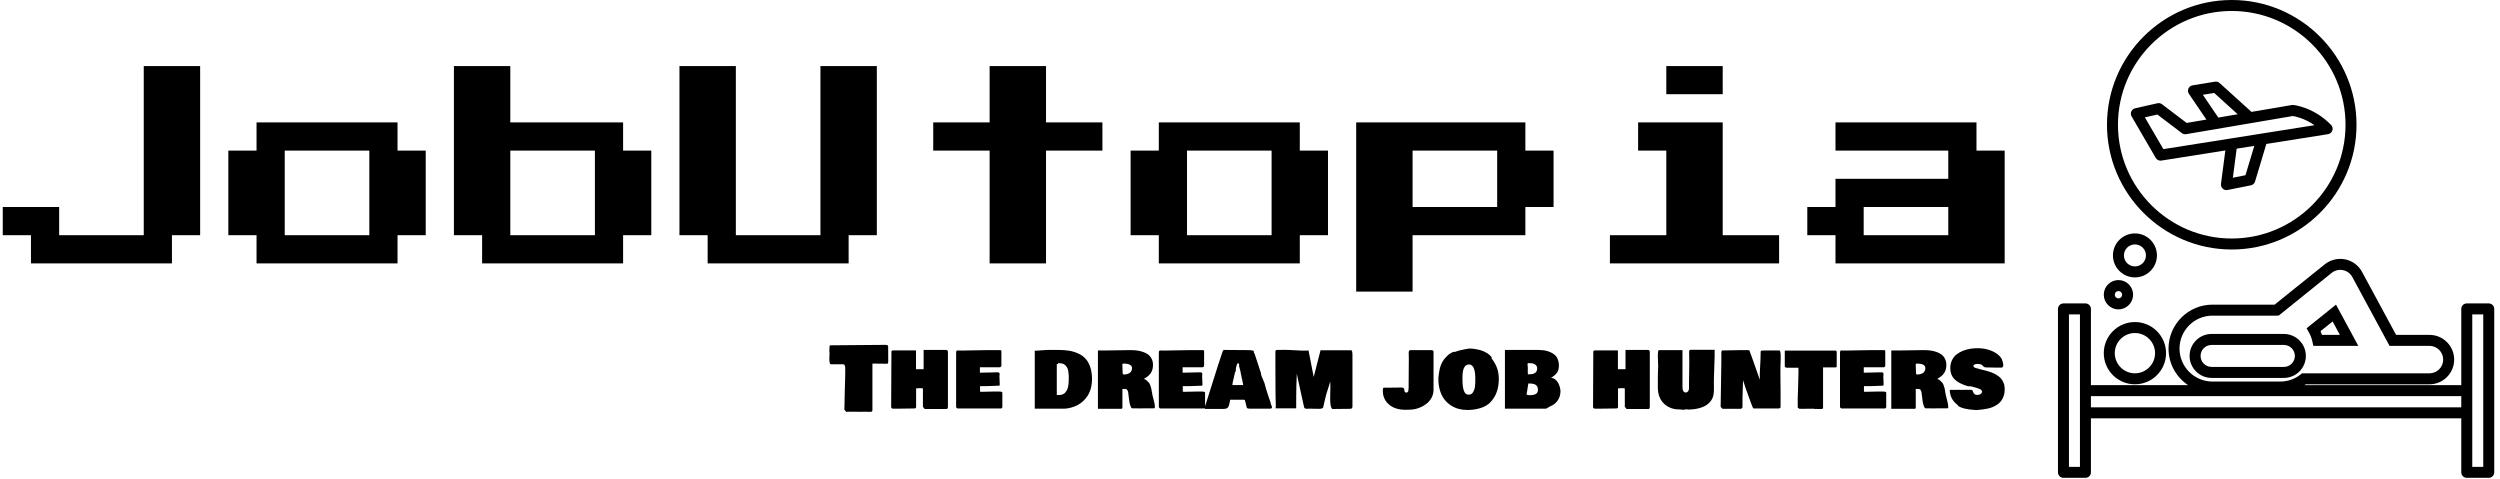 <svg xmlns="http://www.w3.org/2000/svg" version="1.1" xmlns:xlink="http://www.w3.org/1999/xlink" xmlns:svgjs="http://svgjs.dev/svgjs" width="2000" height="383" viewBox="0 0 2000 383"><g transform="matrix(1,0,0,1,-1.212,-0.365)"><svg viewBox="0 0 396 76" data-background-color="#ffffff" preserveAspectRatio="xMidYMid meet" height="383" width="2000" xmlns="http://www.w3.org/2000/svg" xmlns:xlink="http://www.w3.org/1999/xlink"><g id="tight-bounds" transform="matrix(1,0,0,1,0.24,0.072)"><svg viewBox="0 0 395.52 75.855" height="75.855" width="395.52"><g><svg viewBox="0 0 492.233 94.403" height="75.855" width="395.52"><g transform="matrix(1,0,0,1,0,13.047)"><svg viewBox="0 0 395.52 68.309" height="68.309" width="395.52"><g id="textblocktransform"><svg viewBox="0 0 395.52 68.309" height="68.309" width="395.52" id="textblock"><g><svg viewBox="0 0 395.52 44.566" height="44.566" width="395.52"><g transform="matrix(1,0,0,1,0,0)"><svg width="395.52" viewBox="0 -50 443.73 50" height="44.566" data-palette-color="#a1daaf"><path d="M37.5-6.25L6.25-6.25 6.25-12.5 0-12.5 0-18.75 12.5-18.75 12.5-12.5 31.25-12.5 31.25-50 43.75-50 43.75-12.5 37.5-12.5 37.5-6.25ZM87.5-6.25L56.25-6.25 56.25-12.5 50-12.5 50-31.25 56.25-31.25 56.25-37.5 87.5-37.5 87.5-31.25 93.75-31.25 93.75-12.5 87.5-12.5 87.5-6.25ZM62.5-31.25L62.5-12.5 81.25-12.5 81.25-31.25 62.5-31.25ZM137.5-6.25L106.25-6.25 106.25-12.5 100-12.5 100-50 112.5-50 112.5-37.5 137.5-37.5 137.5-31.25 143.75-31.25 143.75-12.5 137.5-12.5 137.5-6.25ZM112.5-31.25L112.5-12.5 131.25-12.5 131.25-31.25 112.5-31.25ZM187.49-6.25L156.24-6.25 156.24-12.5 149.99-12.5 149.99-50 162.49-50 162.49-12.5 181.24-12.5 181.24-50 193.74-50 193.74-12.5 187.49-12.5 187.49-6.25ZM231.24-6.25L218.74-6.25 218.74-31.25 206.24-31.25 206.24-37.5 218.74-37.5 218.74-50 231.24-50 231.24-37.5 243.74-37.5 243.74-31.25 231.24-31.25 231.24-6.25ZM287.49-6.25L256.24-6.25 256.24-12.5 249.99-12.5 249.99-31.25 256.24-31.25 256.24-37.5 287.49-37.5 287.49-31.25 293.74-31.25 293.74-12.5 287.49-12.5 287.49-6.25ZM262.49-31.25L262.49-12.5 281.24-12.5 281.24-31.25 262.49-31.25ZM312.49 0L299.99 0 299.99-37.5 337.49-37.5 337.49-31.25 343.74-31.25 343.74-18.75 337.49-18.75 337.49-12.5 312.49-12.5 312.49 0ZM312.49-31.25L312.49-18.75 331.24-18.75 331.24-31.25 312.49-31.25ZM381.23-43.75L368.73-43.75 368.73-50 381.23-50 381.23-43.75ZM393.73-6.25L356.23-6.25 356.23-12.5 368.73-12.5 368.73-31.25 362.48-31.25 362.48-37.5 381.23-37.5 381.23-12.5 393.73-12.5 393.73-6.25ZM443.73-6.25L406.23-6.25 406.23-12.5 399.98-12.5 399.98-18.75 406.23-18.75 406.23-25 431.23-25 431.23-31.25 406.23-31.25 406.23-37.5 437.48-37.5 437.48-31.25 443.73-31.25 443.73-6.25ZM412.48-18.75L412.48-12.5 431.23-12.5 431.23-18.75 412.48-18.75Z" opacity="1" transform="matrix(1,0,0,1,0,0)" fill="#000000" class="wordmark-text-0" data-fill-palette-color="primary" id="text-0"></path></svg></g></svg></g><g transform="matrix(1,0,0,1,163.31,55.087)"><svg viewBox="0 0 232.21 13.223" height="13.223" width="232.21"><g transform="matrix(1,0,0,1,0,0)"><svg width="232.21" viewBox="-0.39 -36.72 656.79 37.4" height="13.223" data-palette-color="#a1daaf"><path d="M-0.39-29.25L-0.39-29.25Q-0.39-29.69-0.34-30.55-0.29-31.42-0.29-31.74L-0.29-31.74Q-0.29-31.86-0.34-32.62-0.39-33.37-0.39-33.94L-0.39-33.94Q-0.39-36.52 0.1-36.52L0.1-36.52Q0.29-36.52 0.44-36.47L0.44-36.47Q5.54-36.47 15.56-36.6 25.59-36.72 30.57-36.72L30.57-36.72Q31.81-36.72 32.14-36.5 32.47-36.28 32.47-35.64L32.47-35.64 32.47-34.96Q32.47-33.69 32.5-31.21 32.52-28.74 32.52-27.44L32.52-27.44Q32.52-26.17 31.84-26.17L31.84-26.17Q30.47-26.17 27.76-26.22 25.05-26.27 23.68-26.27L23.68-26.27 23.68-0.1Q23.51 0.63 22.85 0.68L22.85 0.68Q22 0.68 20.36 0.66 18.73 0.63 17.87 0.63L17.87 0.63Q17.82 0.63 17.77 0.68L17.77 0.68Q16.7 0.68 14.76 0.66 12.82 0.63 11.87 0.63L11.87 0.63 10.4 0.63Q9.91 0.68 8.98 0.68L8.98 0.68 8.01-0.49Q8.01-4.2 8.25-11.52 8.5-18.85 8.5-22.56L8.5-22.56Q8.5-22.73 8.48-23.12 8.47-23.51 8.47-23.75 8.47-24 8.44-24.37 8.4-24.73 8.31-24.96 8.23-25.2 8.11-25.43 7.98-25.66 7.78-25.77 7.57-25.88 7.28-25.88L7.28-25.88 0.29-25.88Q-0.39-26.07-0.39-29.25ZM65.87-32.57L65.87-32.57 65.87-2.54Q65.87-2.03 65.83-1.72 65.79-1.42 65.62-1.15 65.45-0.88 65.13-0.88L65.13-0.88 52.68-0.88 52.68-1.42Q52.63-1.46 52.3-1.64 51.98-1.81 51.9-1.95L51.9-1.95 51.9-11.82Q51.9-12.35 51.82-12.43 51.73-12.5 51.12-12.5L51.12-12.5 49.46-12.5Q48.87-12.5 48.09-12.4L48.09-12.4 48.09-1.86Q48-1.42 47.71-1.29 47.43-1.17 46.87-1.17L46.87-1.17 45.75-1.17Q44.6-1.17 42.15-1.12 39.69-1.07 38.43-1.07L38.43-1.07 35.2-1.07Q34.15-1.07 34.15-2.25L34.15-2.25 34.3-33.01Q34.3-33.13 34.37-33.22 34.45-33.3 34.67-33.46 34.89-33.62 34.91-33.64L34.91-33.64 48.04-33.64 48.04-23.14 52.29-23.14 52.29-33.89 64.74-33.89Q65.33-33.89 65.6-33.62 65.87-33.35 65.87-32.57ZM70.45-1.81L70.45-31.54Q70.45-33.01 70.58-33.25L70.58-33.25Q70.8-33.59 71.28-33.59L71.28-33.59 71.87-33.59Q72.26-33.59 72.41-33.54L72.41-33.54 73.68-33.54Q76.14-33.54 81.14-33.67 86.13-33.79 88.62-33.79L88.62-33.79 95.11-33.79Q95.75-33.72 95.75-33.15L95.75-33.15 95.75-25Q95.72-24.85 95.66-24.74 95.6-24.63 95.56-24.6 95.53-24.56 95.33-24.43 95.14-24.29 95.06-24.22L95.06-24.22 83.74-24.22 83.74-21.19 84.81-21.19Q86.23-21.19 89.13-21.29 92.04-21.39 93.6-21.39L93.6-21.39Q94.28-21.39 94.53-21.12 94.77-20.85 94.77-20.36L94.77-20.36Q94.77-20.24 94.72-19.95 94.67-19.65 94.67-19.53L94.67-19.53 94.67-18.6Q94.67-18.51 94.7-18.2 94.72-17.9 94.72-17.68L94.72-17.68 94.72-16.99Q94.72-16.46 94.77-15.92 94.82-15.38 94.82-14.99L94.82-14.99 94.82-14.36Q94.7-14.06 94.62-13.96 94.55-13.87 94.38-13.87L94.38-13.87 94.38-13.92Q93.48-13.92 91.27-13.79 89.06-13.67 87.74-13.67L87.74-13.67 83.83-13.67 83.83-10.55Q84.03-10.55 84.42-10.52 84.81-10.5 85-10.5L85-10.5Q86.1-10.5 88.25-10.57 90.4-10.64 91.35-10.64L91.35-10.64 94.48-10.64Q95.75-10.64 96.09-10.35L96.09-10.35Q96.21-10.21 96.28-10.06L96.28-10.06 96.28-2.25Q96.28-1.73 96.09-1.46 95.89-1.2 95.36-1.17L95.36-1.17 71.19-1.17 70.45-1.81ZM121.33-33.89L127.58-33.89Q130.92-33.89 133.6-33.45 136.27-33.01 138.72-31.88 141.18-30.76 142.81-28.96 144.45-27.15 145.41-24.27 146.38-21.39 146.38-17.58L146.38-17.58Q146.38-14.79 145.72-12.39 145.06-9.99 143.91-8.25 142.76-6.52 141.29-5.16 139.81-3.81 138.08-2.95 136.34-2.1 134.61-1.64 132.88-1.17 131.14-1.07L131.14-1.07 114.39-1.07 114.39-33.5Q114.47-33.5 114.66-33.47 114.86-33.45 114.93-33.45L114.93-33.45Q115.98-33.45 118.12-33.67 120.25-33.89 121.33-33.89L121.33-33.89ZM126.7-8.69L127.87-8.69Q129.12-8.69 130.07-9.09 131.02-9.5 131.59-10.25 132.17-11.01 132.55-11.84 132.92-12.67 133.1-13.79 133.27-14.92 133.33-15.76 133.39-16.6 133.39-17.68L133.39-17.68 133.39-19.43Q133.36-19.6 133.24-21.09 133.12-22.58 132.7-23.63L132.7-23.63Q132.31-24.39 131.84-24.94 131.36-25.49 130.9-25.79 130.43-26.1 129.81-26.26 129.19-26.42 128.68-26.46 128.16-26.51 127.43-26.51L127.43-26.51 127.43-25.98 126.7-25.98 126.7-8.69ZM149.69-0.98L149.69-33.59 154.24-33.59Q156.34-33.59 160.95-33.69 165.56-33.79 167.86-33.79L167.86-33.79Q169.84-33.79 171.56-33.57 173.28-33.35 174.95-32.76 176.62-32.18 177.81-31.27 178.99-30.37 179.72-28.89 180.46-27.42 180.46-25.49L180.46-25.49Q180.46-22.83 179.21-20.95 177.97-19.07 175.38-17.77L175.38-17.77Q176.4-17.33 177.16-16.63 177.92-15.92 178.32-15.41 178.72-14.89 179.1-13.68 179.48-12.48 179.55-12.1 179.63-11.72 179.87-10.23L179.87-10.23Q179.94-9.89 179.97-9.72L179.97-9.72Q180.07-8.74 180.8-6.14 181.53-3.54 181.53-2.15L181.53-2.15Q181.53-1.27 180.99-1.27L180.99-1.27Q179.53-1.27 176.56-1.25 173.6-1.22 172.16-1.22L172.16-1.22Q171.57-1.27 170.4-1.27L170.4-1.27 168.74-1.27Q168.25-1.42 167.79-2.78 167.32-4.15 167.13-5.86L167.13-5.86 166.59-10.21Q166.44-10.74 166.36-10.97 166.27-11.21 166.05-11.54 165.83-11.87 165.45-11.99 165.08-12.11 164.49-12.11L164.49-12.11 163.37-12.11 163.37-2.34Q163.37-2.27 163.37-2.11 163.37-1.95 163.37-1.89 163.37-1.83 163.37-1.71 163.37-1.59 163.34-1.53 163.32-1.46 163.29-1.37 163.27-1.27 163.23-1.23 163.2-1.2 163.13-1.14 163.07-1.07 162.99-1.05 162.9-1.03 162.79-1 162.68-0.98 162.54-0.98L162.54-0.98 149.69-0.98ZM163.51-20.7L163.51-20.7Q163.56-20.65 163.66-20.5 163.76-20.34 163.85-20.24 163.95-20.14 164.05-20.12L164.05-20.12Q164.78-20.12 165.51-20.28 166.25-20.43 167.02-20.8 167.79-21.17 168.26-21.92 168.74-22.68 168.74-23.73L168.74-23.73Q168.74-26.27 163.85-26.27L163.85-26.27Q163.37-26.15 163.37-25.88L163.37-25.88 163.37-24.95Q163.37-24.24 163.44-22.83 163.51-21.41 163.51-20.7ZM183.73-1.81L183.73-31.54Q183.73-33.01 183.85-33.25L183.85-33.25Q184.07-33.59 184.56-33.59L184.56-33.59 185.14-33.59Q185.53-33.59 185.68-33.54L185.68-33.54 186.95-33.54Q189.41-33.54 194.41-33.67 199.4-33.79 201.89-33.79L201.89-33.79 208.38-33.79Q209.02-33.72 209.02-33.15L209.02-33.15 209.02-25Q208.99-24.85 208.93-24.74 208.87-24.63 208.84-24.6 208.8-24.56 208.6-24.43 208.41-24.29 208.33-24.22L208.33-24.22 197.01-24.22 197.01-21.19 198.08-21.19Q199.5-21.19 202.4-21.29 205.31-21.39 206.87-21.39L206.87-21.39Q207.55-21.39 207.8-21.12 208.04-20.85 208.04-20.36L208.04-20.36Q208.04-20.24 207.99-19.95 207.94-19.65 207.94-19.53L207.94-19.53 207.94-18.6Q207.94-18.51 207.97-18.2 207.99-17.9 207.99-17.68L207.99-17.68 207.99-16.99Q207.99-16.46 208.04-15.92 208.09-15.38 208.09-14.99L208.09-14.99 208.09-14.36Q207.97-14.06 207.9-13.96 207.82-13.87 207.65-13.87L207.65-13.87 207.65-13.92Q206.75-13.92 204.54-13.79 202.33-13.67 201.01-13.67L201.01-13.67 197.1-13.67 197.1-10.55Q197.3-10.55 197.69-10.52 198.08-10.5 198.28-10.5L198.28-10.5Q199.37-10.5 201.52-10.57 203.67-10.64 204.62-10.64L204.62-10.64 207.75-10.64Q209.02-10.64 209.36-10.35L209.36-10.35Q209.48-10.21 209.56-10.06L209.56-10.06 209.56-2.25Q209.56-1.73 209.36-1.46 209.16-1.2 208.63-1.17L208.63-1.17 184.46-1.17 183.73-1.81ZM231.13-6.05L223.62-6.05Q223.44-5.49 223.29-4.58 223.13-3.66 222.99-3.14 222.86-2.61 222.54-2.04 222.22-1.46 221.58-1.2 220.93-0.93 219.9-0.93L219.9-0.93 209.36-0.93 209.36-1.76Q210.65-5.64 213.13-13.67 215.61-21.7 216.97-25.83L216.97-25.83 216.97-25.78Q217.8-28.15 219.42-33.2L219.42-33.2Q219.44-33.25 219.49-33.33L219.49-33.33Q219.71-33.69 219.9-33.89L219.9-33.89 233.09-33.79Q236.46-33.79 236.8-33.2L236.8-33.2 236.8-32.57Q236.85-32.35 237.34-31.45L237.34-31.45Q239.7-24.19 240.8-20.9L240.8-20.9 240.8-20.61Q240.9-19.9 241.24-18.99 241.58-18.09 242.06-17.05 242.54-16.02 242.73-15.43L242.73-15.43 243.71-11.91Q244.56-9.08 246.22-4.35L246.22-4.35 246.22-4.39 246.22-3.91Q246.3-3.56 246.59-2.98 246.88-2.39 246.96-2.15L246.96-2.15Q246.96-1.46 246.67-1.27 246.39-1.07 245.59-1.07L245.59-1.07 234.26-1.07Q233.84-1.12 233.72-1.15 233.6-1.17 233.34-1.25 233.09-1.32 232.98-1.44 232.87-1.56 232.84-1.76L232.84-1.76 231.92-5.47Q231.82-5.93 231.72-5.99 231.62-6.05 231.13-6.05L231.13-6.05ZM224.79-14.65L224.79-14.75 224.79-14.65ZM230.16-17.68L230.16-17.68Q230.01-18.36 229.73-19.89 229.45-21.41 229.18-22.55 228.91-23.68 228.6-24.66L228.6-24.66 228.6-25.83Q228.4-26.34 227.91-26.56L227.91-26.56 227.91-26.51Q227.33-26.39 226.74-23.24L226.74-23.24 226.74-22.07Q226.69-21.9 226.52-21.75 226.35-21.61 226.35-21.58L226.35-21.58Q225.54-18.02 225.03-15.82L225.03-15.82Q225.03-15.58 224.91-14.97 224.79-14.36 224.79-14.26L224.79-14.26 230.84-14.26Q230.84-14.89 230.4-16.55L230.4-16.55 230.4-17.09Q230.38-17.16 230.27-17.37 230.16-17.58 230.16-17.68ZM263.85-33.5L266.34-33.5Q266.51-33.54 266.89-33.58 267.27-33.62 267.36-33.64L267.36-33.64 270.27-18.77 274.08-33.69 291.24-33.69Q291.92-33.69 291.92-30.81L291.92-30.81 291.92-2.05Q291.87-1.66 291.7-1.42 291.53-1.17 291.2-1.09 290.87-1 290.69-0.99 290.51-0.98 290.07-0.98L290.07-0.98Q288.53-0.98 285.39-0.93 282.26-0.88 280.69-0.88L280.69-0.88Q279.47-1.64 279.47-6.49L279.47-6.49Q279.47-7.71 279.52-9.68 279.57-11.65 279.57-12.6L279.57-12.6 279.57-14.75Q279.57-14.92 279.55-15.3 279.52-15.67 279.52-15.87L279.52-15.87Q279.52-16.7 279.62-18.55L279.62-18.55 279.62-16.7Q279.28-15.26 278.3-12.3 277.32-9.35 276.98-7.91L276.98-7.91 275.52-1.66Q275.13-0.98 273.08-0.98L273.08-0.98Q272.07-0.98 270.48-1.03 268.88-1.07 268.05-1.07L268.05-1.07Q267.8-1.07 267.22-1.05 266.63-1.03 266.48-1.03L266.48-1.03Q265.7-1.03 265.36-1.22 265.02-1.42 264.87-2L264.87-2Q262.58-12.18 261.7-16.41L261.7-16.41 260.82-20.61Q260.48-13.5 260.48-5.57L260.48-5.57 260.48-1.27 248.95-1.27Q248.95-1.42 249.03-1.9 249.1-2.39 249.1-2.44L249.1-2.44Q248.91-7.13 248.91-14.01L248.91-14.01Q248.91-16.09 248.88-19.54 248.86-23 248.86-24.32L248.86-24.32 248.86-32.96Q248.86-33.28 248.95-33.44 249.05-33.59 249.44-33.89L249.44-33.89 251.69-33.89Q252.91-33.89 253.45-33.94L253.45-33.94Q255.91-33.94 259.44-33.72 262.97-33.5 263.85-33.5L263.85-33.5ZM279.62-18.75L279.62-18.7 279.62-18.75ZM337.23-33.11L337.23-11.72Q337.23-9.57 336.38-7.7 335.52-5.83 334.13-4.54 332.74-3.25 330.96-2.31 329.17-1.37 327.31-0.93 325.44-0.49 323.66-0.49L323.66-0.49 322.88-0.49Q322.68-0.49 322.29-0.46 321.9-0.44 321.7-0.44L321.7-0.44Q315.01-0.44 311.6-4.1L311.6-4.1 311.6-4.05Q308.91-6.96 308.91-10.84L308.91-10.84 308.91-11.72Q308.91-12.28 309.03-12.54 309.15-12.79 309.59-12.79L309.59-12.79 311.35-12.79Q312.69-12.79 315.38-12.84 318.07-12.89 319.41-12.89L319.41-12.89Q320.26-12.89 320.6-12.45 320.95-12.01 320.92-11.47 320.9-10.94 321.13-10.5 321.36-10.06 322-10.06L322-10.06Q322.53-10.06 322.81-10.4 323.1-10.74 323.16-11.12 323.22-11.5 323.24-12.12 323.27-12.74 323.31-12.99L323.31-12.99 323.31-14.6Q323.31-16.8 323.36-21.22 323.41-25.63 323.41-27.93L323.41-27.93 323.41-29.49Q323.41-29.76 323.39-30.22 323.36-30.69 323.36-30.96L323.36-30.96 323.36-32.42Q323.36-33.01 323.51-33.29 323.66-33.57 324.14-33.79L324.14-33.79 335.62-33.79Q337.06-33.79 337.23-33.11L337.23-33.11ZM323.46-12.94L323.46-13.09Q323.31-13.04 323.36-12.94L323.36-12.94 323.46-12.94ZM339.96-16.21L339.96-17.68 339.91-18.21Q340.38-22.19 340.79-23.75L340.79-23.75Q341.74-27.42 344.21-29.88L344.21-29.88 344.8-30.47Q345.97-31.84 348.36-32.81L348.36-32.81 349.29-32.81Q351.68-33.81 357.15-34.67L357.15-34.67Q358.52-34.67 360.02-34.46 361.52-34.25 363.35-33.78 365.18-33.3 366.88-32.26 368.58-31.23 369.7-29.79L369.7-29.79 369.7-29.1Q373.7-24.1 373.7-17.87L373.7-17.87Q373.7-10.86 370.48-6.45L370.48-6.45 369.5-5.22Q368.38-3.83 366.71-2.83 365.04-1.83 363.16-1.31 361.28-0.78 359.56-0.56 357.83-0.34 356.12-0.34L356.12-0.34Q353.61-0.34 351.33-0.94 349.04-1.54 347.06-2.81 345.07-4.08 343.55-5.93 342.04-7.79 341.1-10.41 340.16-13.04 339.96-16.21L339.96-16.21ZM353.39-18.55L353.39-17.48Q353.39-8.89 356.66-8.89L356.66-8.89Q357.57-8.89 358.24-9.23 358.91-9.57 359.32-10.28 359.74-10.99 360.01-11.72 360.28-12.45 360.39-13.55 360.49-14.65 360.53-15.48 360.57-16.31 360.57-17.48L360.57-17.48 360.57-18.36Q360.57-19.63 360.42-20.8 360.28-21.97 359.92-23.16 359.57-24.34 358.83-25.06 358.1-25.78 357.05-25.78L357.05-25.78Q353.39-25.78 353.39-18.55L353.39-18.55ZM402.85-18.26L402.85-18.26Q404.1-18.26 405.15-17.48 406.2-16.7 406.83-15.52 407.47-14.33 407.82-13.05 408.17-11.77 408.17-10.64L408.17-10.64Q408.08-7.67 406.48-5.46 404.88-3.25 402.22-2.29L402.22-2.29 400.17-1.07 377.12-1.07 377.12-33.89 395.67-33.89Q401.19-33.89 404.41-31.54L404.41-31.54Q405.83-30.62 406.56-28.86 407.29-27.1 407.29-25.15L407.29-25.15Q407.29-22.66 406.21-21.14 405.12-19.63 402.85-18.26ZM390.2-15.14L390.2-15.14 389.23-9.06Q389.23-8.96 389.57-8.83 389.91-8.69 390.16-8.64L390.16-8.64 392.06-8.64Q393.65-8.76 394.61-9.44 395.58-10.11 395.58-11.67L395.58-11.67Q395.58-12.23 395.45-12.7 395.33-13.16 395.15-13.5 394.97-13.84 394.65-14.11 394.33-14.38 394.05-14.55 393.77-14.72 393.3-14.83 392.84-14.94 392.54-15 392.23-15.06 391.73-15.1 391.23-15.14 390.96-15.14 390.69-15.14 390.2-15.14ZM389.72-25.88L389.72-25.88Q389.91-24.78 389.91-23.34L389.91-23.34 389.91-22.85Q389.91-22.78 389.89-22.61 389.86-22.44 389.86-22.36L389.86-22.36Q389.86-22.27 389.89-21.94 389.91-21.61 389.91-21.39L389.91-21.39 389.91-20.61Q389.91-20.34 390.11-20.26L390.11-20.26Q390.74-20.26 391.11-20.29 391.47-20.31 392.17-20.39 392.87-20.46 393.3-20.68 393.74-20.9 394.21-21.25 394.67-21.61 394.9-22.22 395.14-22.83 395.14-23.63L395.14-23.63Q395.14-24.73 394.4-25.42 393.67-26.1 392.74-26.31 391.82-26.51 390.64-26.51L390.64-26.51Q390.55-26.46 390.11-26.46L390.11-26.46 390.11-26.51Q389.72-26.37 389.72-25.88ZM458.07-32.57L458.07-32.57 458.07-2.54Q458.07-2.03 458.03-1.72 458-1.42 457.83-1.15 457.66-0.88 457.34-0.88L457.34-0.88 444.89-0.88 444.89-1.42Q444.84-1.46 444.51-1.64 444.18-1.81 444.11-1.95L444.11-1.95 444.11-11.82Q444.11-12.35 444.02-12.43 443.93-12.5 443.32-12.5L443.32-12.5 441.66-12.5Q441.08-12.5 440.3-12.4L440.3-12.4 440.3-1.86Q440.2-1.42 439.92-1.29 439.64-1.17 439.08-1.17L439.08-1.17 437.95-1.17Q436.81-1.17 434.35-1.12 431.9-1.07 430.63-1.07L430.63-1.07 427.41-1.07Q426.36-1.07 426.36-2.25L426.36-2.25 426.5-33.01Q426.5-33.13 426.58-33.22 426.65-33.3 426.87-33.46 427.09-33.62 427.11-33.64L427.11-33.64 440.25-33.64 440.25-23.14 444.5-23.14 444.5-33.89 456.95-33.89Q457.53-33.89 457.8-33.62 458.07-33.35 458.07-32.57ZM462.66-27.93L462.66-27.88Q462.56-28.37 462.56-30.66L462.56-30.66Q462.56-33.3 463.05-33.79L463.05-33.79 476.33-33.79 476.33-13.28Q476.33-10.11 478.19-10.11L478.19-10.11Q478.97-10.11 479.48-10.8 479.99-11.5 479.99-12.45L479.99-12.45 479.99-16.06Q480.14-26.76 480.14-26.86L480.14-26.86Q480.14-31.1 480.04-33.01L480.04-33.01Q480.04-33.69 480.72-33.98L480.72-33.98 494.3-33.98 494.3-30.18Q493.98-20.92 493.91-18.26L493.91-18.26 493.91-16.75Q493.91-16.46 493.88-15.97 493.86-15.48 493.86-15.28L493.86-15.28Q493.86-14.45 493.91-14.11L493.91-14.11 493.91-12.21Q493.91-8.81 493.22-7.32L493.22-7.32 493.22-7.23Q492.44-5.4 490.98-4.06 489.51-2.73 487.63-1.99 485.75-1.25 483.78-0.92 481.8-0.59 479.6-0.59L479.6-0.59Q478.92-0.59 478.58-0.73L478.58-0.73 477.99-0.73Q477.99-0.49 477.26-0.49L477.26-0.49 477.26-0.44Q476.72-0.42 474.13-0.68L474.13-0.68 473.01-0.68Q471.47-0.85 470.04-1.37 468.61-1.88 467.27-2.82 465.93-3.76 464.92-5.05 463.9-6.35 463.27-8.2 462.63-10.06 462.56-12.26L462.56-12.26Q462.58-13.53 462.57-15.77 462.56-18.02 462.58-19.86 462.61-21.7 462.71-23.44L462.71-23.44 462.71-24.12Q462.71-24.24 462.73-24.51 462.76-24.78 462.76-24.9L462.76-24.9Q462.76-25.27 462.71-26 462.66-26.73 462.66-27.1L462.66-27.1 462.66-27.93ZM522.23-33.59L530.58-33.59Q530.87-33.5 531.03-32.75 531.19-32.01 531.21-30.88 531.23-29.76 531.21-28.74 531.19-27.71 531.15-26.64 531.11-25.56 531.11-25.29L531.11-25.29Q531.06-24.32 531.06-22.56L531.06-22.56 531.06-19.97Q531.06-18.26 531.11-15.28 531.16-12.3 531.16-10.89L531.16-10.89 531.16-2Q531.06-1.17 529.79-1.17L529.79-1.17 516.12-1.17Q515.68-1.27 515-3.22L515-3.22Q514.54-4.52 513.45-7.47 512.36-10.42 511.58-12.66 510.8-14.89 510.17-16.99L510.17-16.99 510.17-17.14 510.17-16.99Q510.09-15.38 510.02-12.19 509.95-9.01 509.87-7.42L509.87-7.42 509.87-2.44Q509.87-1.71 509.7-1.43 509.53-1.15 508.8-0.98L508.8-0.98 498.74-0.98 497.67-2.05Q497.79-6.1 497.86-14.75 497.93-23.39 498.06-27.54L498.06-27.54 498.06-32.81Q498.3-33.69 498.64-33.69L498.64-33.69 498.64-33.59Q500.3-33.59 503.85-33.69 507.41-33.79 509.19-33.79L509.19-33.79 513.29-33.79Q513.31-33.79 513.36-33.76L513.36-33.76Q513.8-33.59 513.85-33.37L513.85-33.37 513.88-33.2Q514.75-30.83 515.66-28.3 516.56-25.76 517.81-22.16 519.05-18.55 519.54-17.19L519.54-17.19 519.54-20.8Q520.03-29.39 520.03-33.01L520.03-33.01Q520.03-33.4 520.57-33.5 521.1-33.59 522.23-33.59L522.23-33.59ZM533.5-24.71L533.5-24.71 533.5-33.5 561.92-33.5Q562.31-33.42 562.41-33.19 562.51-32.96 562.51-32.52L562.51-32.52 562.51-24.71Q562.46-24.12 561.82-24.12L561.82-24.12 554.89-24.12 554.89-1.66Q554.89-1.64 554.86-1.54 554.84-1.44 554.84-1.42 554.84-1.39 554.82-1.32 554.79-1.25 554.77-1.22 554.74-1.2 554.72-1.14 554.69-1.07 554.66-1.06 554.62-1.05 554.56-1.01 554.5-0.98 554.44-0.95 554.38-0.93 554.29-0.92 554.21-0.9 554.11-0.88L554.11-0.88 552.55-0.88Q549.42-0.88 549.42-1.07L549.42-1.07Q549.23-1.07 548.83-1.05 548.44-1.03 548.25-1.03L548.25-1.03 546.3-1.03Q545.73-1.03 544.7-1 543.66-0.98 543.07-0.98L543.07-0.98 541.71-0.98 540.73-1.66 540.73-6.93Q540.75-8.35 540.94-12.99 541.12-17.63 541.12-20.31L541.12-20.31 541.12-20.95Q541.12-21.14 541.14-21.56 541.17-21.97 541.17-22.17L541.17-22.17Q541.17-22.39 541.14-23.06 541.12-23.73 541.12-23.93L541.12-23.93 535.02-23.93Q534.48-23.93 533.99-24.11 533.5-24.29 533.5-24.71ZM564.36-1.81L564.36-31.54Q564.36-33.01 564.48-33.25L564.48-33.25Q564.7-33.59 565.19-33.59L565.19-33.59 565.78-33.59Q566.17-33.59 566.31-33.54L566.31-33.54 567.58-33.54Q570.05-33.54 575.04-33.67 580.03-33.79 582.52-33.79L582.52-33.79 589.02-33.79Q589.65-33.72 589.65-33.15L589.65-33.15 589.65-25Q589.63-24.85 589.57-24.74 589.51-24.63 589.47-24.6 589.43-24.56 589.24-24.43 589.04-24.29 588.97-24.22L588.97-24.22 577.64-24.22 577.64-21.19 578.71-21.19Q580.13-21.19 583.04-21.29 585.94-21.39 587.5-21.39L587.5-21.39Q588.19-21.39 588.43-21.12 588.68-20.85 588.68-20.36L588.68-20.36Q588.68-20.24 588.63-19.95 588.58-19.65 588.58-19.53L588.58-19.53 588.58-18.6Q588.58-18.51 588.6-18.2 588.63-17.9 588.63-17.68L588.63-17.68 588.63-16.99Q588.63-16.46 588.68-15.92 588.72-15.38 588.72-14.99L588.72-14.99 588.72-14.36Q588.6-14.06 588.53-13.96 588.46-13.87 588.29-13.87L588.29-13.87 588.29-13.92Q587.38-13.92 585.17-13.79 582.96-13.67 581.64-13.67L581.64-13.67 577.74-13.67 577.74-10.55Q577.93-10.55 578.32-10.52 578.71-10.5 578.91-10.5L578.91-10.5Q580.01-10.5 582.16-10.57 584.31-10.64 585.26-10.64L585.26-10.64 588.38-10.64Q589.65-10.64 589.99-10.35L589.99-10.35Q590.12-10.21 590.19-10.06L590.19-10.06 590.19-2.25Q590.19-1.73 589.99-1.46 589.8-1.2 589.26-1.17L589.26-1.17 565.09-1.17 564.36-1.81ZM593.02-0.98L593.02-33.59 597.56-33.59Q599.66-33.59 604.27-33.69 608.89-33.79 611.18-33.79L611.18-33.79Q613.16-33.79 614.88-33.57 616.6-33.35 618.28-32.76 619.95-32.18 621.13-31.27 622.32-30.37 623.05-28.89 623.78-27.42 623.78-25.49L623.78-25.49Q623.78-22.83 622.54-20.95 621.29-19.07 618.7-17.77L618.7-17.77Q619.73-17.33 620.48-16.63 621.24-15.92 621.64-15.41 622.05-14.89 622.43-13.68 622.8-12.48 622.88-12.1 622.95-11.72 623.19-10.23L623.19-10.23Q623.27-9.89 623.29-9.72L623.29-9.72Q623.39-8.74 624.12-6.14 624.85-3.54 624.85-2.15L624.85-2.15Q624.85-1.27 624.32-1.27L624.32-1.27Q622.85-1.27 619.89-1.25 616.92-1.22 615.48-1.22L615.48-1.22Q614.89-1.27 613.72-1.27L613.72-1.27 612.06-1.27Q611.57-1.42 611.11-2.78 610.65-4.15 610.45-5.86L610.45-5.86 609.91-10.21Q609.77-10.74 609.68-10.97 609.6-11.21 609.38-11.54 609.16-11.87 608.78-11.99 608.4-12.11 607.81-12.11L607.81-12.11 606.69-12.11 606.69-2.34Q606.69-2.27 606.69-2.11 606.69-1.95 606.69-1.89 606.69-1.83 606.69-1.71 606.69-1.59 606.67-1.53 606.64-1.46 606.62-1.37 606.59-1.27 606.56-1.23 606.52-1.2 606.46-1.14 606.4-1.07 606.31-1.05 606.23-1.03 606.12-1 606.01-0.98 605.86-0.98L605.86-0.98 593.02-0.98ZM606.84-20.7L606.84-20.7Q606.89-20.65 606.98-20.5 607.08-20.34 607.18-20.24 607.28-20.14 607.37-20.12L607.37-20.12Q608.11-20.12 608.84-20.28 609.57-20.43 610.34-20.8 611.11-21.17 611.59-21.92 612.06-22.68 612.06-23.73L612.06-23.73Q612.06-26.27 607.18-26.27L607.18-26.27Q606.69-26.15 606.69-25.88L606.69-25.88 606.69-24.95Q606.69-24.24 606.76-22.83 606.84-21.41 606.84-20.7ZM646.09-24.12L646.09-24.12Q645.43-24.12 645.02-24.32 644.6-24.51 644.36-24.8 644.12-25.1 643.81-25.39 643.5-25.68 642.85-25.88 642.19-26.07 641.16-26.07L641.16-26.07Q640.84-26.07 640.39-26.01 639.94-25.95 639.4-25.68 638.87-25.42 638.87-25L638.87-25Q638.87-24.54 639.32-24.21 639.77-23.88 640.34-23.74 640.92-23.61 641.64-23.43 642.36-23.24 642.65-23.1L642.65-23.1 646.24-22.22Q647.83-21.78 649.1-21.29 650.37-20.8 651.79-19.96 653.22-19.12 654.17-18.09 655.13-17.07 655.76-15.52 656.4-13.96 656.4-12.11L656.4-12.11Q656.4-9.86 655.81-8.11L655.81-8.11 655.81-8.15Q655.3-6.59 654.37-5.36 653.44-4.13 652.17-3.31 650.9-2.49 649.61-1.94 648.31-1.39 646.62-1.06 644.92-0.73 643.59-0.57 642.26-0.42 640.53-0.29L640.53-0.29Q632.84-0.68 630.22-2.73L630.22-2.73 630.22-3.03Q628-4.69 626.94-6.64 625.88-8.59 625.68-11.04L625.68-11.04Q625.68-11.62 626.22-11.62L626.22-11.62Q626.37-11.62 626.66-11.6 626.95-11.57 627.1-11.57L627.1-11.57 629.59-11.57Q629.93-11.62 630.57-11.62L630.57-11.62 631.2-11.62Q631.4-11.62 631.54-11.57L631.54-11.57Q632.96-11.62 636.38-11.62L636.38-11.62 637.5-11.62Q637.99-11.62 638.26-11.33 638.52-11.04 638.68-10.61 638.84-10.18 639.05-9.75 639.26-9.33 639.79-9.03 640.33-8.74 641.21-8.74L641.21-8.74Q642.16-8.74 642.93-9.24 643.7-9.74 643.7-10.69L643.7-10.69Q643.7-11.13 643.28-11.52 642.87-11.91 642.04-12.23 641.21-12.55 640.56-12.74 639.92-12.94 638.82-13.21 637.72-13.48 637.4-13.57L637.4-13.57 635.94-13.57Q630.64-15.14 628.31-17.54 625.98-19.95 625.98-23.63L625.98-23.63Q625.98-26.07 626.89-28.03 627.81-29.98 629.31-31.23 630.81-32.47 632.84-33.31 634.86-34.16 636.96-34.51 639.06-34.86 641.31-34.86L641.31-34.86Q645.29-34.86 648.69-33.53 652.1-32.2 653.86-30.08L653.86-30.08Q654.49-29.44 654.88-28.47 655.27-27.49 655.38-26.92 655.49-26.34 655.66-25L655.66-25 654.98-24.02 650.83-24.02Q650.15-24.02 648.56-24.07 646.97-24.12 646.09-24.12Z" opacity="1" transform="matrix(1,0,0,1,0,0)" fill="#000000" class="slogan-text-1" data-fill-palette-color="secondary" id="text-1"></path></svg></g></svg></g></svg></g></svg></g><g transform="matrix(1,0,0,1,406.041,0)"><svg viewBox="0 0 86.192 94.403" height="94.403" width="86.192"><g><svg xmlns="http://www.w3.org/2000/svg" xmlns:xlink="http://www.w3.org/1999/xlink" version="1.1" x="0" y="0" viewBox="10.685 6.509 79.417 86.983" enable-background="new 0 0 100 100" xml:space="preserve" height="94.403" width="86.192" class="icon-icon-0" data-fill-palette-color="accent" id="icon-0"><g fill="#a1daaf" data-fill-palette-color="accent"><path d="M89.102 61.742h-4c-0.553 0-1 0.447-1 1v13.875h-28.55c0.081-0.054 0.167-0.093 0.246-0.149H78.31c2.481 0 4.5-2.019 4.5-4.5s-2.019-4.5-4.5-4.5h-6.076l-6.204-11.475c-0.639-1.179-1.757-2.007-3.067-2.271-1.295-0.262-2.678 0.075-3.71 0.903l-9.135 7.341H38.81c-4.411 0-8 3.589-8 8 0 2.77 1.416 5.214 3.561 6.65H16.685V62.742c0-0.553-0.448-1-1-1h-4c-0.552 0-1 0.447-1 1v29.75c0 0.553 0.448 1 1 1h4c0.552 0 1-0.447 1-1v-9.833h67.417v9.833c0 0.553 0.447 1 1 1h4c0.553 0 1-0.447 1-1v-29.75C90.102 62.189 89.654 61.742 89.102 61.742zM32.81 69.967c0-3.309 2.691-6 6-6h11.673l0.403-0.021 9.618-7.76c0.574-0.461 1.335-0.647 2.062-0.502 0.729 0.146 1.35 0.606 1.704 1.261l6.772 12.523h7.268c1.379 0 2.5 1.121 2.5 2.5s-1.121 2.5-2.5 2.5H55.118l-0.272 0.214c-1.069 0.841-2.35 1.285-3.702 1.285H38.81C35.501 75.967 32.81 73.275 32.81 69.967zM14.685 91.492h-2v-27.75h2V91.492zM16.685 80.659v-2.042h67.417v2.042H16.685zM88.102 91.492h-2v-27.75h2V91.492z" fill="#000000" data-fill-palette-color="accent"></path><path d="M24.692 76.465c3.124 0 5.666-2.542 5.666-5.666s-2.542-5.666-5.666-5.666c-3.125 0-5.667 2.542-5.667 5.666S21.567 76.465 24.692 76.465zM24.692 67.133c2.021 0 3.666 1.645 3.666 3.666s-1.645 3.666-3.666 3.666c-2.022 0-3.667-1.645-3.667-3.666S22.67 67.133 24.692 67.133z" fill="#000000" data-fill-palette-color="accent"></path><path d="M57 68.679l0.171 0.789h8.186l-4.059-7.506-5.358 4.308 0.421 0.74C56.659 67.536 56.874 68.098 57 68.679zM60.681 65.024l1.32 2.443H58.74c-0.075-0.229-0.161-0.455-0.257-0.677L60.681 65.024z" fill="#000000" data-fill-palette-color="accent"></path><path d="M38.644 75.301H51.81c2.206 0 4-1.794 4-4s-1.794-4-4-4H38.644c-2.206 0-4 1.794-4 4S36.438 75.301 38.644 75.301zM38.644 69.301H51.81c1.103 0 2 0.897 2 2s-0.897 2-2 2H38.644c-1.103 0-2-0.897-2-2S37.541 69.301 38.644 69.301z" fill="#000000" data-fill-palette-color="accent"></path><path d="M21.692 62.826c1.471 0 2.667-1.196 2.667-2.667s-1.196-2.667-2.667-2.667-2.667 1.196-2.667 2.667S20.222 62.826 21.692 62.826zM21.692 59.492c0.368 0 0.667 0.299 0.667 0.667s-0.299 0.667-0.667 0.667-0.667-0.299-0.667-0.667S21.325 59.492 21.692 59.492z" fill="#000000" data-fill-palette-color="accent"></path><path d="M20.692 53.004c0 2.208 1.796 4.004 4.004 4.004s4.004-1.796 4.004-4.004c0-2.208-1.796-4.004-4.004-4.004S20.692 50.796 20.692 53.004zM26.7 53.004c0 1.104-0.899 2.004-2.004 2.004s-2.004-0.899-2.004-2.004S23.591 51 24.696 51 26.7 51.899 26.7 53.004z" fill="#000000" data-fill-palette-color="accent"></path><path d="M42.319 51.929c12.523 0 22.711-10.188 22.711-22.709 0-12.523-10.188-22.711-22.711-22.711-12.523 0-22.712 10.188-22.712 22.711C19.607 41.741 29.795 51.929 42.319 51.929zM42.319 8.508c11.42 0 20.711 9.291 20.711 20.711 0 11.419-9.291 20.709-20.711 20.709s-20.712-9.29-20.712-20.709C21.607 17.799 30.898 8.508 42.319 8.508z" fill="#000000" data-fill-palette-color="accent"></path><path d="M29.349 35.753c0.052 0 0.104-0.004 0.157-0.012l11.647-1.845-0.795 6.09c-0.042 0.319 0.073 0.64 0.309 0.86 0.187 0.175 0.432 0.27 0.683 0.27 0.065 0 0.13-0.006 0.195-0.02l4.251-0.848c0.363-0.072 0.656-0.338 0.762-0.692l2.061-6.843 11.22-1.777c0.369-0.059 0.675-0.318 0.793-0.672 0.117-0.354 0.028-0.745-0.232-1.013-3.137-3.225-6.717-3.616-6.867-3.631-0.09-0.01-0.18-0.006-0.268 0.009l-7.354 1.251-5.808-5.257c-0.226-0.205-0.532-0.294-0.832-0.246l-4.083 0.666c-0.337 0.055-0.623 0.278-0.757 0.592-0.135 0.313-0.101 0.674 0.091 0.957l3.181 4.685-3.595 0.612-4.488-3.405c-0.235-0.178-0.536-0.243-0.825-0.179l-4.063 0.917c-0.311 0.07-0.569 0.284-0.697 0.576-0.127 0.292-0.107 0.627 0.053 0.902l4.396 7.555C28.666 35.567 28.998 35.753 29.349 35.753zM44.816 38.404l-2.294 0.458 0.691-5.292 3.213-0.509L44.816 38.404zM37.057 23.766l2.062-0.336 4.284 3.878-3.532 0.602L37.057 23.766zM28.783 27.359l4.462 3.386c0.22 0.167 0.496 0.233 0.772 0.189l5.553-0.945c0.001 0 0.001 0 0.002 0l6.196-1.055c0 0 0 0 0.001 0l7.678-1.307c0.451 0.074 2.126 0.417 3.934 1.673l-9.69 1.535c-0.001 0-0.002 0-0.004 0l-5.524 0.875c-0.001 0-0.002 0.001-0.003 0.001L29.87 33.658l-3.366-5.785L28.783 27.359z" fill="#000000" data-fill-palette-color="accent"></path></g></svg></g></svg></g></svg></g><defs></defs></svg><rect width="395.52" height="75.855" fill="none" stroke="none" visibility="hidden"></rect></g></svg></g></svg>